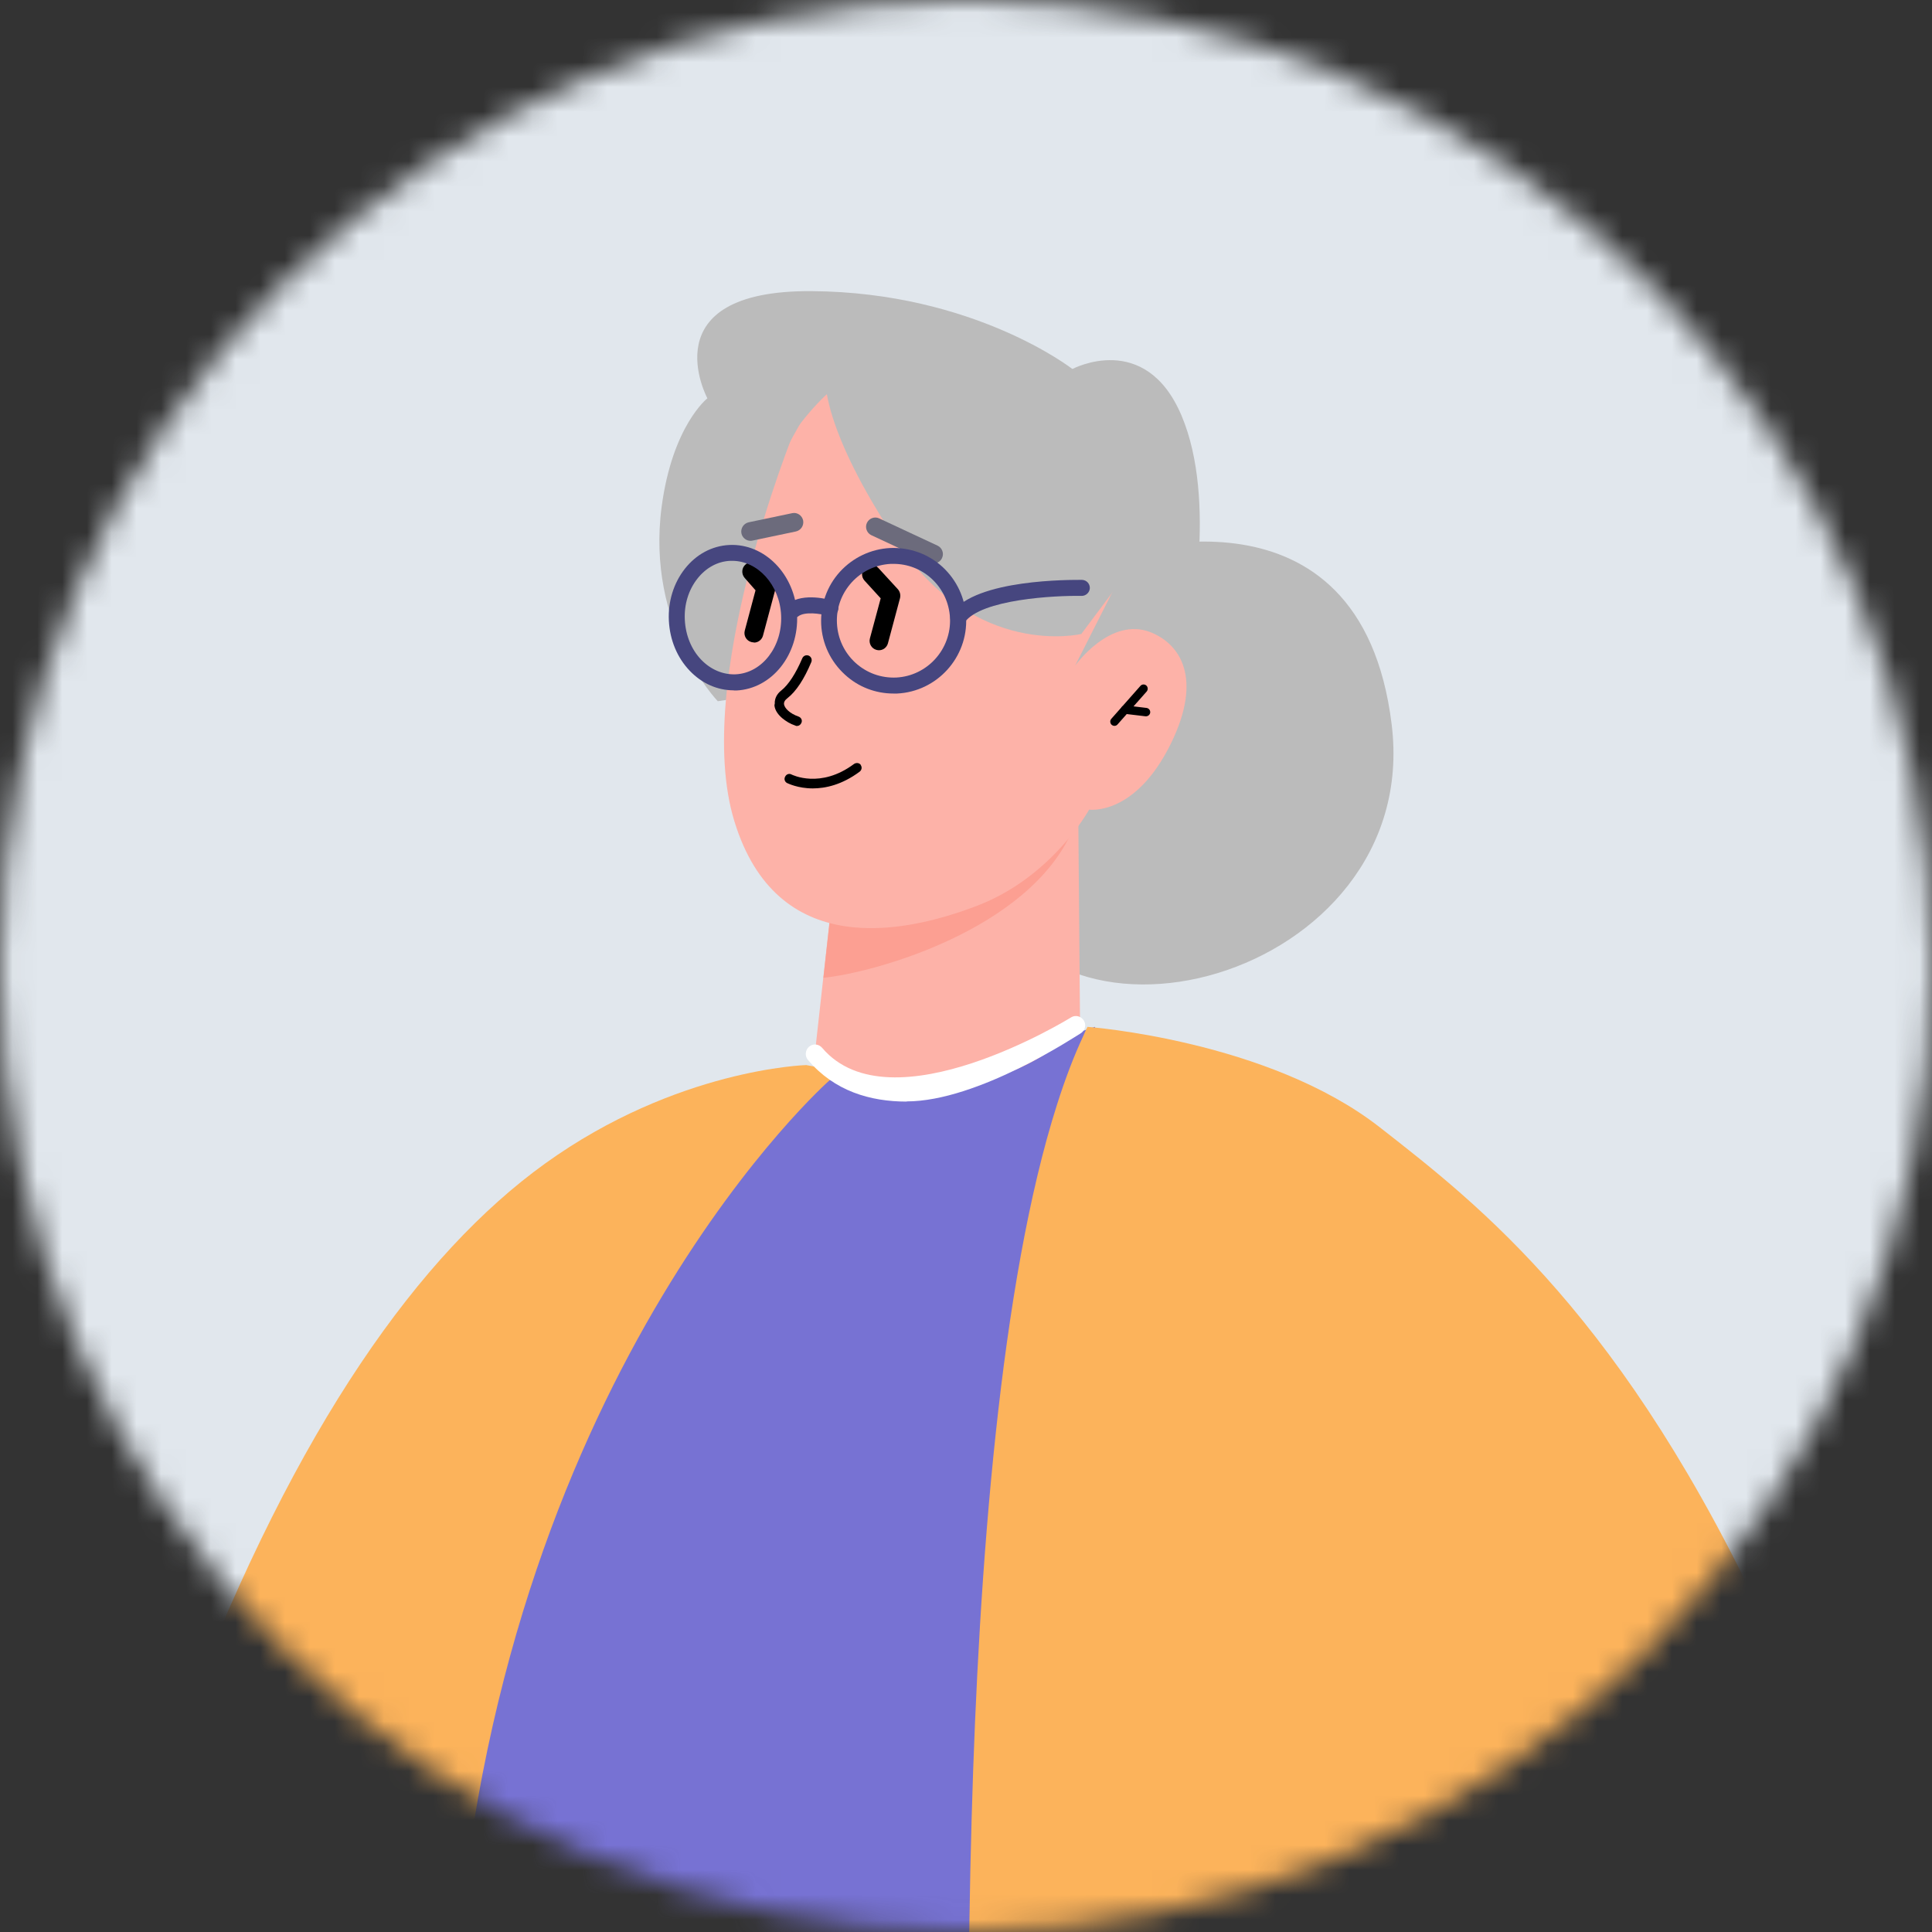 <svg width='78' height='78' viewBox='0 0 78 78' fill='none' xmlns='http://www.w3.org/2000/svg'><rect x="0" y="0" width="78" height="78" fill="#333333" stroke="none"/><mask id='mask0_1533_11555' style='mask-type:alpha' maskUnits='userSpaceOnUse' x='0' y='0' width='78' height='78'><circle cx='39' cy='39' r='39' fill='#DBF4EF'/></mask><g mask='url(#mask0_1533_11555)'><rect width='109.379' height='85.172' transform='matrix(-1 0 0 1 86.069 -4.483)' fill='#E1E7ED'/><g clip-path='url(#clip0_1533_11555)'><path d='M44.978 22.429C44.978 22.429 54.933 18.953 56.187 29.26C57.44 39.566 41.765 43.833 39.46 34.846C37.155 25.86 44.978 22.429 44.978 22.429Z' fill='#BBBBBB'/><path d='M6 73.659C8.946 79.908 12.522 85.349 16.598 89.744C21.981 95.544 28.212 99.475 34.941 101L40.4 82.419L45.162 66.2L47.459 56.723L50 46.229L46.414 45.571L44.306 45.182L38.838 44.166L32.551 43C32.551 43 27.334 43.139 22 46.98C16.983 50.594 11.978 57.536 7.562 69.07C7.045 70.43 6.527 71.97 6 73.659Z' fill='#FCB35B'/><path d='M18.462 79.027C23.171 83.535 28.622 86.59 34.509 87.775C36.048 88.089 37.613 88.263 39.21 88.298C39.465 88.321 39.72 88.321 39.975 88.321C43.071 88.321 46.093 87.798 48.975 86.823L45.459 53.365L44.545 44.698L44.208 41.457L43.755 41.608L37.917 43.606H33.5C33.5 43.606 20.462 55.072 18.462 79.027Z' fill='#7772D3'/><path d='M28.972 28.302C28.972 28.302 26.074 25.294 26.712 20.462C27.148 17.182 28.559 16.081 28.559 16.081C28.559 16.081 26.209 11.709 32.771 11.754C39.332 11.799 43.296 14.898 43.296 14.898C43.296 14.898 46.239 13.322 47.703 16.782C49.167 20.243 47.996 25.46 47.996 25.46L28.979 28.31L28.972 28.302Z' fill='#BBBBBB'/><path d='M43.536 33.233L43.603 41.27C43.603 41.27 42.177 43.592 37.5 44.014C34.016 44.331 32.898 42.544 32.898 42.544L33.679 35.502L42.117 33.557L43.536 33.233Z' fill='#FDB2A8'/><path d='M43.522 32.743C43.507 32.962 43.424 33.226 43.296 33.52C41.539 37.553 35.256 39.28 33.244 39.476L33.687 35.503L43.522 32.743Z' fill='#FC9F92'/><path d='M32.05 17.452C32.05 17.452 27.936 27.562 29.647 33.149C31.351 38.735 36.434 37.725 39.459 36.564C42.485 35.403 43.971 32.687 43.971 32.687C43.971 32.687 45.835 32.964 47.282 30C48.562 27.375 47.647 26.007 46.468 25.531C44.824 24.868 43.406 26.875 43.406 26.875L45.42 22.895C45.42 22.895 38.679 8.269 32.057 17.444L32.05 17.452Z' fill='#FDB2A8'/><path d='M31.277 28.384C31.282 28.194 31.359 28.021 31.541 27.878C31.835 27.644 32.128 27.192 32.391 26.576C32.432 26.479 32.542 26.429 32.648 26.469C32.746 26.51 32.796 26.62 32.756 26.727C32.467 27.417 32.143 27.915 31.787 28.19C31.683 28.269 31.639 28.357 31.655 28.443C31.682 28.587 31.87 28.801 32.242 28.931C32.349 28.971 32.399 29.081 32.357 29.179C32.329 29.244 32.279 29.293 32.212 29.305C32.183 29.31 32.145 29.317 32.111 29.294C31.899 29.224 31.73 29.116 31.59 29.002C31.414 28.856 31.292 28.68 31.268 28.495C31.261 28.457 31.283 28.413 31.285 28.373L31.277 28.384Z' fill='black'/><path d='M34.745 30.881C34.813 30.97 34.793 31.087 34.706 31.155C33.993 31.684 33.33 31.83 32.813 31.83C32.208 31.83 31.808 31.625 31.779 31.615C31.682 31.566 31.643 31.449 31.701 31.351C31.75 31.253 31.867 31.214 31.965 31.273C31.974 31.273 33.116 31.86 34.481 30.842C34.569 30.784 34.686 30.794 34.754 30.881H34.745Z' fill='black'/><path d='M43.649 25.596C43.649 25.596 39.392 26.613 36.254 21.924C33.116 17.235 33.326 15.259 33.326 15.259L30.526 20.303C30.526 20.303 29.745 16.895 31.036 14.671C32.327 12.447 33.761 12.847 33.761 12.847L43.288 14.898L46.036 22.414L43.649 25.603V25.596Z' fill='#BBBBBB'/><path d='M44.994 29.305C45.041 29.305 45.088 29.285 45.119 29.247L46.295 27.917C46.355 27.846 46.349 27.741 46.281 27.677C46.211 27.616 46.106 27.619 46.042 27.691L44.866 29.021C44.805 29.092 44.812 29.197 44.879 29.261C44.913 29.288 44.95 29.305 44.991 29.305H44.994Z' fill='black'/><path d='M46.268 28.919C46.352 28.919 46.426 28.855 46.437 28.77C46.447 28.679 46.383 28.594 46.288 28.581L45.442 28.479C45.348 28.469 45.267 28.533 45.254 28.628C45.243 28.72 45.307 28.804 45.402 28.818L46.248 28.919C46.248 28.919 46.261 28.919 46.268 28.919Z' fill='black'/><path d='M30.3 21.834C30.3 21.834 30.353 21.834 30.376 21.826L32.132 21.457C32.335 21.412 32.463 21.215 32.425 21.012C32.38 20.808 32.185 20.673 31.982 20.718L30.225 21.087C30.023 21.133 29.895 21.329 29.933 21.532C29.97 21.713 30.128 21.834 30.3 21.834Z' fill='#6C6B7C'/><path d='M37.695 22.746C37.838 22.746 37.973 22.663 38.033 22.527C38.123 22.339 38.033 22.113 37.853 22.03L35.495 20.929C35.308 20.839 35.083 20.929 35 21.11C34.91 21.299 35 21.525 35.18 21.608L37.538 22.708C37.59 22.731 37.643 22.746 37.695 22.746Z' fill='#6C6B7C'/><path d='M30.443 25.943C30.608 25.943 30.758 25.83 30.803 25.664L31.291 23.839C31.321 23.719 31.291 23.59 31.209 23.492L30.631 22.829C30.496 22.671 30.255 22.656 30.098 22.791C29.94 22.927 29.925 23.168 30.06 23.327L30.503 23.832L30.068 25.46C30.015 25.664 30.135 25.867 30.33 25.92C30.36 25.928 30.398 25.935 30.428 25.935L30.443 25.943Z' fill='black'/><path d='M35.488 26.252C35.653 26.252 35.803 26.139 35.848 25.973L36.336 24.149C36.366 24.02 36.336 23.892 36.254 23.794L35.458 22.927C35.315 22.776 35.083 22.761 34.925 22.905C34.775 23.048 34.76 23.282 34.902 23.44L35.556 24.156L35.12 25.777C35.068 25.981 35.188 26.184 35.383 26.237C35.413 26.244 35.45 26.252 35.48 26.252H35.488Z' fill='black'/><path d='M36.599 44.467C39.489 44.467 43.432 41.831 43.62 41.725C43.8 41.62 43.868 41.393 43.763 41.212C43.658 41.032 43.432 40.964 43.252 41.069C43.192 41.107 35.961 45.567 33.191 42.303C33.056 42.145 32.823 42.122 32.665 42.258C32.507 42.393 32.485 42.635 32.62 42.793C33.686 44.052 35.135 44.474 36.606 44.474L36.599 44.467Z' fill='white'/><path d='M29.618 27.877C29.657 27.877 29.695 27.877 29.734 27.877C31.163 27.806 32.257 26.436 32.18 24.814C32.103 23.192 30.873 21.938 29.451 22.002C28.749 22.035 28.111 22.377 27.648 22.965C27.197 23.541 26.965 24.284 27.004 25.059C27.043 25.835 27.339 26.552 27.848 27.082C28.337 27.593 28.961 27.871 29.624 27.871L29.618 27.877ZM29.56 22.642C30.596 22.642 31.478 23.612 31.536 24.84C31.594 26.1 30.77 27.173 29.702 27.224C29.193 27.244 28.697 27.037 28.311 26.636C27.912 26.223 27.68 25.647 27.648 25.027C27.616 24.407 27.796 23.819 28.157 23.36C28.504 22.92 28.974 22.662 29.489 22.642C29.515 22.642 29.541 22.642 29.566 22.642H29.56Z' fill='#46467F'/><path d='M36.075 28C36.12 28 36.172 28 36.217 28C37.833 27.922 39.082 26.539 39.005 24.924C38.966 24.142 38.625 23.418 38.052 22.888C37.472 22.358 36.719 22.093 35.94 22.125C35.161 22.164 34.44 22.507 33.912 23.082C33.384 23.663 33.12 24.413 33.153 25.202C33.191 25.984 33.532 26.707 34.112 27.237C34.653 27.735 35.348 28 36.075 28ZM36.075 22.765C36.642 22.765 37.183 22.972 37.608 23.36C38.058 23.773 38.322 24.336 38.354 24.95C38.412 26.21 37.44 27.289 36.185 27.354C35.573 27.38 34.994 27.173 34.537 26.759C34.086 26.346 33.822 25.783 33.79 25.169C33.758 24.555 33.97 23.974 34.382 23.515C34.794 23.062 35.354 22.797 35.966 22.765C36.005 22.765 36.043 22.765 36.075 22.765Z' fill='#46467F'/><path d='M32.032 24.949C32.097 24.949 32.168 24.93 32.225 24.885C32.483 24.684 33.108 24.768 33.436 24.865C33.603 24.917 33.783 24.82 33.835 24.646C33.886 24.477 33.79 24.297 33.616 24.245C33.5 24.213 32.438 23.909 31.833 24.368C31.691 24.477 31.665 24.678 31.768 24.82C31.833 24.904 31.929 24.949 32.026 24.949H32.032Z' fill='#46467F'/><path d='M38.682 25.26C38.785 25.26 38.882 25.214 38.946 25.124C39.616 24.193 42.584 24.038 43.672 24.058C43.839 24.058 43.994 23.922 44 23.741C44 23.56 43.865 23.418 43.684 23.411C43.253 23.411 39.41 23.372 38.425 24.743C38.322 24.885 38.354 25.092 38.496 25.195C38.554 25.234 38.618 25.253 38.682 25.253V25.26Z' fill='#46467F'/><path d='M39.228 73.401C39.062 79.184 39.087 84.504 39.153 88.298C39.411 88.321 39.668 88.321 39.926 88.321C43.049 88.321 46.098 87.8 49.006 86.829C56.964 84.169 63.967 78.085 69.159 69.758C69.948 68.486 70.704 67.167 71.41 65.803C65.577 53.173 59.743 48.667 55.705 45.512C51.197 41.991 43.905 41.457 43.905 41.457C43.847 41.572 43.789 41.688 43.739 41.815C43.349 42.648 43 43.573 42.676 44.591C40.383 51.773 39.511 63.281 39.228 73.401Z' fill='#FCB35B'/></g></g><defs><clipPath id='clip0_1533_11555'><rect width='70' height='79' fill='white' transform='matrix(-1 0 0 1 75 0)'/></clipPath></defs></svg>
